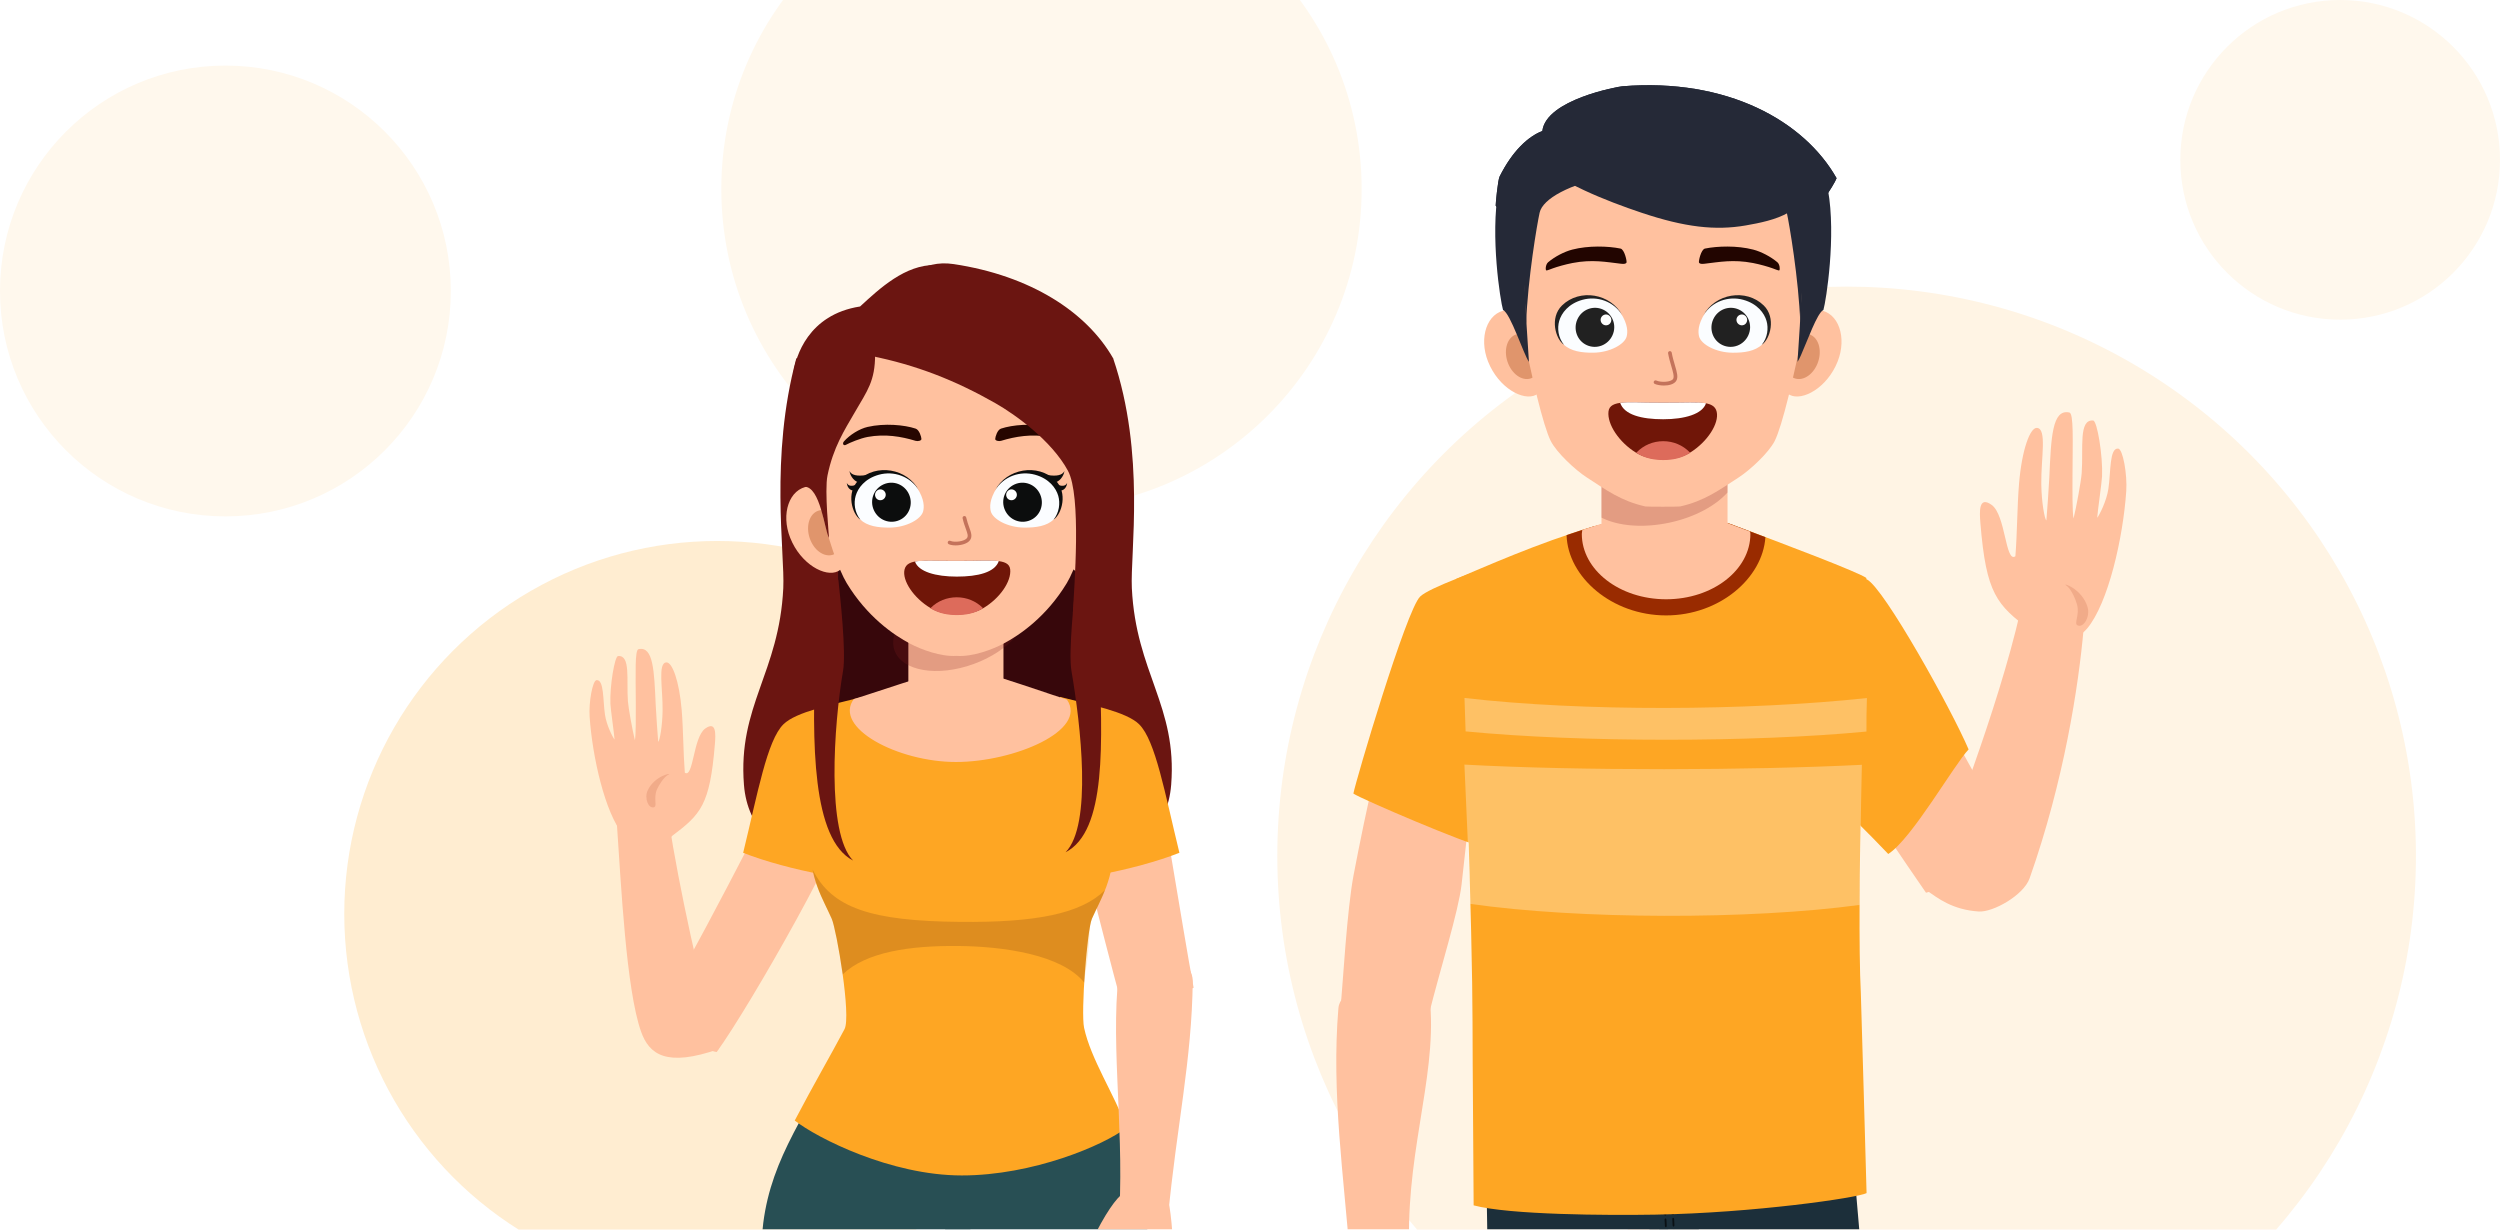 <svg width="305" height="150" viewBox="0 0 305 150" fill="none" xmlns="http://www.w3.org/2000/svg">
    <rect x="67" width="189" height="157.5" rx="7.56" fill="white" />
    <circle cx="87.5" cy="111.5" r="45.5" fill="#FFEDD1" />
    <circle cx="225.288" cy="104.423" r="69.457" fill="#FFF4E4" />
    <circle cx="127.06" cy="23.06" r="39.06" fill="#FFF8ED" />
    <g filter="url(#filter0_dd_7521_3823)">
        <path
            d="M201.23 150.059C207.929 143.775 211.767 136.102 214.041 131.543C216.836 125.936 215.966 122.131 209.333 117.918C207.308 125.31 200.946 139.462 196.123 146.293C195.703 147.164 200.694 150.905 201.23 150.059Z"
            fill="#FFC19F" />
        <path
            d="M213.243 74.793C213.105 74.51 223.598 70.397 226.964 69.247C229.171 71.853 241.564 94.948 246.52 103.502C245.48 104.57 236.112 107.76 234.972 107.966C230.133 100.987 215.06 78.525 213.243 74.793Z"
            fill="#FFC19F" />
        <path
            d="M201.357 156.548C201.357 156.548 202.788 157.233 202.832 156.189C203.21 153.469 205.128 153.53 205.623 156.046C205.813 157.012 207.365 156.408 207.365 156.408L207.194 144.941L201.188 145.081L201.357 156.548Z"
            fill="#1C2F3A" />
        <path
            d="M202.13 148.583L201.464 129.239L225.038 127.946C227.277 155.185 233.431 224.091 234.333 235.279C231.708 237.308 219.979 237.698 218.942 237.03C217.478 231.929 209.319 171.53 205.136 154.027C204.435 151.096 202.179 148.927 202.13 148.583Z"
            fill="#1C2F3A" />
        <path
            d="M203.594 150.817L202.49 128.858H181.177C181.329 152.716 182.981 226.715 183.348 236.93C186.26 238.549 197.749 237.406 198.669 236.593C198.922 231.162 201.841 173.698 203.047 154.364C203.058 154.304 203.6 151.164 203.594 150.817Z"
            fill="#1C2F3A" />
        <path opacity="0.65"
            d="M202.809 140.326C202.871 140.322 202.918 140.231 202.914 140.13L202.895 139.771C202.889 139.67 202.835 139.59 202.774 139.593C202.711 139.597 202.663 139.687 202.669 139.789L202.688 140.148C202.694 140.249 202.747 140.329 202.809 140.326ZM203.199 145.763L203.164 145.06C203.16 144.96 203.106 144.88 203.045 144.883C202.984 144.888 202.932 144.971 202.939 145.079L202.973 145.783C202.978 145.883 203.031 145.962 203.092 145.96C203.147 145.952 203.204 145.868 203.199 145.763ZM203.164 147.368C203.227 147.365 203.276 147.276 203.269 147.172L203.235 146.468C203.23 146.366 203.175 146.288 203.114 146.291C203.052 146.294 203.003 146.384 203.009 146.487L203.044 147.191C203.048 147.291 203.103 147.371 203.164 147.368ZM203.309 150.186C203.371 150.182 203.42 150.093 203.414 149.99L203.379 149.286C203.375 149.185 203.321 149.107 203.26 149.108C203.186 149.107 203.147 149.198 203.153 149.304L203.188 150.008C203.193 150.109 203.248 150.189 203.309 150.186ZM203.342 148.58L203.307 147.878C203.302 147.777 203.248 147.697 203.186 147.701C203.124 147.704 203.075 147.793 203.081 147.897L203.116 148.6C203.121 148.701 203.174 148.779 203.235 148.778C203.304 148.779 203.348 148.687 203.342 148.58ZM202.95 143.143C203.012 143.14 203.061 143.05 203.055 142.947L203.02 142.245C203.015 142.144 202.962 142.064 202.901 142.067C202.826 142.061 202.788 142.157 202.794 142.263L202.829 142.967C202.834 143.066 202.889 143.146 202.95 143.143ZM203.022 144.551C203.084 144.548 203.133 144.458 203.127 144.355L203.092 143.651C203.088 143.549 203.033 143.471 202.972 143.474C202.909 143.477 202.86 143.566 202.867 143.67L202.901 144.374C202.906 144.476 202.961 144.556 203.022 144.551ZM202.984 141.539L202.95 140.835C202.945 140.733 202.89 140.655 202.829 140.658C202.766 140.661 202.718 140.75 202.724 140.854L202.758 141.558C202.763 141.658 202.816 141.737 202.878 141.735C202.945 141.735 202.989 141.646 202.984 141.539ZM203.328 150.516C203.265 150.521 203.218 150.61 203.224 150.712L203.243 151.07C203.249 151.172 203.302 151.25 203.364 151.247C203.426 151.244 203.475 151.153 203.469 151.051L203.45 150.694C203.444 150.588 203.376 150.509 203.328 150.516ZM203.853 140.051L203.834 139.692C203.828 139.59 203.776 139.512 203.715 139.515C203.646 139.52 203.602 139.604 203.608 139.711L203.627 140.07C203.633 140.17 203.685 140.249 203.746 140.247C203.798 140.263 203.857 140.158 203.853 140.051ZM204.035 145.882C204.097 145.879 204.146 145.788 204.14 145.686L204.104 144.984C204.097 144.883 204.044 144.803 203.983 144.806C203.92 144.81 203.873 144.9 203.878 145.002L203.914 145.705C203.92 145.805 203.973 145.885 204.035 145.882ZM204.248 150.107C204.311 150.104 204.359 150.015 204.353 149.911L204.318 149.207C204.312 149.102 204.27 149.024 204.196 149.03C204.133 149.035 204.088 149.123 204.093 149.226L204.127 149.93C204.132 150.032 204.187 150.112 204.248 150.107ZM204.176 148.699C204.238 148.696 204.287 148.607 204.281 148.503L204.246 147.799C204.242 147.699 204.187 147.619 204.126 147.622C204.063 147.625 204.014 147.715 204.021 147.818L204.055 148.522C204.06 148.622 204.115 148.702 204.176 148.699ZM204.105 147.291C204.168 147.288 204.216 147.197 204.21 147.095L204.174 146.391C204.168 146.29 204.116 146.213 204.055 146.214C203.994 146.192 203.942 146.305 203.948 146.41L203.984 147.114C203.991 147.215 204.044 147.295 204.105 147.291ZM203.818 141.657C203.881 141.653 203.93 141.564 203.923 141.461L203.889 140.757C203.884 140.655 203.829 140.576 203.768 140.58C203.705 140.583 203.657 140.672 203.663 140.776L203.698 141.479C203.702 141.581 203.759 141.661 203.818 141.657ZM203.89 143.065C203.953 143.061 204.002 142.972 203.995 142.869L203.961 142.166C203.956 142.064 203.901 141.986 203.84 141.989C203.777 141.992 203.729 142.081 203.735 142.185L203.77 142.889C203.774 142.989 203.829 143.068 203.89 143.065ZM203.962 144.474C204.025 144.471 204.074 144.381 204.068 144.278L204.033 143.574C204.028 143.472 203.973 143.394 203.912 143.397C203.85 143.4 203.801 143.489 203.807 143.593L203.842 144.297C203.846 144.397 203.901 144.477 203.962 144.474ZM204.389 150.615C204.383 150.51 204.315 150.427 204.267 150.438C204.204 150.443 204.158 150.532 204.163 150.634L204.182 150.993C204.188 151.093 204.242 151.173 204.303 151.17C204.365 151.167 204.414 151.076 204.408 150.974L204.389 150.615Z"
            fill="black" />
        <path
            d="M241.421 110.259C238.183 110.058 236.377 108.598 235.14 107.749C237.723 100.858 243.702 85.735 246.458 73.742C247.228 73.636 253.83 75.178 254.21 75.69C253.581 82.856 251.787 94.381 247.615 106.204C246.878 108.293 243.135 110.365 241.421 110.259Z"
            fill="#FFC19F" />
        <path
            d="M242.985 60.655C241.379 59.5 241.496 61.486 241.608 62.87C242.313 71.53 243.608 72.846 247.698 75.919C249.833 78.805 253.368 77.245 254.639 75.722C257.22 72.629 259.014 64.651 259.402 58.995C259.545 56.925 258.989 53.831 258.419 53.781C257.335 53.689 257.53 56.641 257.222 58.698C256.998 60.188 256.144 61.862 255.858 62.228C255.905 61.455 256.422 57.889 256.452 57.158C256.557 54.636 255.854 50.407 255.372 50.36C253.558 50.184 254.187 53.739 253.965 56.784C253.893 57.769 253.311 60.941 252.97 62.32C252.818 61.507 252.839 58.93 252.846 57.033C252.862 52.752 253.001 49.496 252.461 49.379C250.357 48.922 250.235 52.426 250.016 57.309C249.963 58.474 249.737 61.659 249.657 62.553C249.437 62.361 249.07 60.34 249.038 58.135C248.994 54.968 249.766 51.324 248.499 51.257C247.67 51.213 246.67 53.902 246.324 58.046C246.092 60.831 246.1 64.166 245.876 66.919C244.65 67.771 244.705 61.892 242.985 60.655Z"
            fill="#FFC19F" />
        <path opacity="0.14"
            d="M253.394 72.781C253.764 74.132 252.95 75.138 253.48 75.358C254.216 75.665 255.025 74.273 254.685 73.127C254.002 70.827 251.474 70.081 252.073 70.477C252.712 70.899 253.253 72.274 253.394 72.781Z"
            fill="#991D05" />
        <path
            d="M240.17 90.484C238.08 85.584 229.872 70.834 227.774 69.75C226.381 69.03 218.153 84.502 215.947 88.026C216.696 89.998 225.906 98.5 230.366 103.241C233.237 101.418 238.43 92.294 240.17 90.484Z"
            fill="#FEA623" />
        <path
            d="M175.747 168.558C172.518 168.235 169.549 167.453 168.781 166.506C167.836 165.34 166.177 163.355 165.203 161.957C164.546 161.015 164.255 156.356 164.359 151.42C164.373 150.769 166.414 149.69 167.452 149.72C173.225 149.886 173.74 153.18 174.658 155.546C175.142 156.794 175.681 160.671 175.866 162.557C171.87 163.503 172.773 157.348 170.691 157.835C169.151 158.195 169.118 160.121 169.551 161.082C170.027 162.137 171.346 164.534 171.694 164.739C174.69 166.5 176.88 166.627 175.747 168.558Z"
            fill="#FFC19F" />
        <path
            d="M163.625 121.124C163.814 119.196 164.335 110.002 165.144 105.781C166.608 98.144 168.956 86.891 170.453 85.333C171.445 84.298 178.717 82.621 180.753 81.861C180.792 84.041 178.911 101.838 178.31 106.985C177.921 110.315 175.726 117.205 174.323 122.819C172.872 123.079 164.856 121.628 163.625 121.124Z"
            fill="#FFC19F" />
        <path
            d="M168.37 118.593C171.282 118.06 173.611 120.269 174.492 121.59C175.248 130.85 171.203 140.572 172.003 152.681C171.344 152.946 165.156 153.007 164.706 152.63C163.98 142.724 162.409 132.439 163.286 122.048C163.458 119.999 166.829 118.875 168.37 118.593Z"
            fill="#FFC19F" />
        <path
            d="M165.112 95.871C165.402 94.31 171.561 73.48 173.256 71.837C174.382 70.746 180.412 68.61 182.749 67.839C182.843 70.184 182.337 99.374 180.72 102.304C179.069 102.071 166.169 96.585 165.112 95.871Z"
            fill="#FEA623" />
        <path
            d="M227.022 120.218C226.48 109.518 227.494 79.036 227.697 69.575C226.922 68.933 217.622 65.396 211.043 62.958C207.932 61.806 197.832 62.258 194.383 63.291C187.492 65.354 181.018 68.27 177.652 69.677C178.668 81.495 179.648 113.673 179.648 123.683C179.648 128.465 179.783 143.736 179.783 146.109C184.127 147.271 196.07 147.343 201.937 147.241C213.926 147.034 226.612 145.195 227.722 144.615C227.67 142.795 227.065 121.06 227.022 120.218Z"
            fill="#FEA623" />
        <path
            d="M203.265 74.135C209.782 74.135 215.06 69.578 215.378 64.586C213.851 64.005 212.366 63.447 211.041 62.957C207.931 61.804 197.83 62.256 194.381 63.289C193.277 63.62 192.192 63.976 191.122 64.341C191.274 69.451 196.639 74.135 203.265 74.135Z"
            fill="#992B00" />
        <path
            d="M213.548 64.192C213.548 64.093 213.515 64.002 213.511 63.905C212.41 63.488 211.344 63.09 210.375 62.729C207.531 61.676 198.296 62.088 195.141 63.033C194.47 63.234 193.766 63.454 193.047 63.684C193.033 63.855 192.981 64.018 192.981 64.192C192.981 68.596 197.584 72.166 203.265 72.166C208.945 72.166 213.548 68.596 213.548 64.192Z"
            fill="#FFC19F" />
        <path
            d="M203.069 68.82C198.821 68.82 195.38 66.578 195.38 63.814V50.156H210.759V63.814C210.758 66.578 207.314 68.82 203.069 68.82Z"
            fill="#FFC19F" />
        <path opacity="0.23"
            d="M195.379 62.201C197.354 63.226 200.435 63.521 203.72 62.809C206.789 62.143 209.314 60.746 210.756 59.137V53.816C208.917 52.336 205.352 51.794 201.51 52.626C199.011 53.169 196.871 54.197 195.377 55.426V62.201H195.379Z"
            fill="#822020" />
        <path
            d="M182.953 20.593C182.726 21.047 182.458 24.011 182.473 24.153C183.938 25.542 193.315 35.62 204.187 35.62C214.778 35.62 223.506 22.36 224.061 20.795C220.119 13.824 210.726 8.538 197.914 9.582C197.418 9.623 188.619 11.198 188.165 15.036C186.446 15.698 184.524 17.452 182.953 20.593Z"
            fill="#252937" />
        <path fill-rule="evenodd" clip-rule="evenodd"
            d="M219.64 20.681C217.547 18.169 209.988 14.264 197.334 12.448C191.039 11.545 185.978 17.462 186.976 18.365C190.261 21.336 196.036 23.59 200.266 25.008C205.574 26.786 209.278 27.198 212.967 26.561C216.292 25.985 221.297 24.912 219.64 20.681Z"
            fill="#252937" />
        <path
            d="M182.953 20.593C182.726 21.047 182.458 24.011 182.473 24.153C183.938 25.542 193.315 35.62 204.187 35.62C214.778 35.62 223.506 22.36 224.061 20.795C220.119 13.824 210.726 8.538 197.914 9.582C197.418 9.623 188.619 11.198 188.165 15.036C186.446 15.698 184.524 17.452 182.953 20.593Z"
            fill="#252937" />
        <path
            d="M183.818 36.876C185.869 36.641 187.489 38.474 188.387 41.501C189.397 44.902 188.199 46.813 187.387 47.231C185.846 48.026 182.815 46.38 181.539 43.157C180.389 40.253 181.401 37.152 183.818 36.876Z"
            fill="#FFC19F" />
        <path
            d="M184.8 39.922C185.829 39.43 187.138 40.201 187.727 41.645C188.317 43.089 187.961 44.659 186.932 45.151C185.905 45.643 184.595 44.872 184.005 43.428C183.417 41.984 183.773 40.414 184.8 39.922Z"
            fill="#E0956C" />
        <path
            d="M221.914 36.876C219.863 36.641 218.243 38.474 217.345 41.501C216.335 44.902 217.535 46.813 218.345 47.231C219.886 48.026 222.917 46.38 224.193 43.157C225.343 40.253 224.331 37.152 221.914 36.876Z"
            fill="#FFC19F" />
        <path
            d="M220.932 39.922C219.905 39.43 218.594 40.201 218.005 41.645C217.417 43.089 217.773 44.659 218.8 45.151C219.828 45.643 221.137 44.872 221.727 43.428C222.315 41.984 221.959 40.414 220.932 39.922Z"
            fill="#E0956C" />
        <path
            d="M221.813 27.328C219.16 19.696 204.794 19.605 202.864 19.585C201.04 19.566 186.341 19.702 183.892 27.33C183.502 28.543 187.35 49.226 189.196 52.863C189.905 54.257 192.144 56.37 193.594 57.308C195.99 58.857 197.741 60.164 200.73 60.843C200.91 60.884 204.794 60.884 204.976 60.843C207.964 60.164 209.715 58.857 212.111 57.308C213.561 56.37 215.8 54.257 216.509 52.863C218.357 49.224 222.231 28.532 221.813 27.328Z"
            fill="#FFC19F" />
        <path
            d="M202.997 46.09C202.567 46.09 202.15 46.013 201.883 45.894C201.77 45.843 201.717 45.709 201.769 45.595C201.819 45.479 201.952 45.427 202.07 45.48C202.644 45.737 203.846 45.681 204.113 45.291C204.285 45.038 204.107 44.428 203.898 43.721C203.762 43.256 203.606 42.727 203.505 42.158C203.483 42.034 203.564 41.917 203.688 41.895C203.817 41.877 203.929 41.956 203.951 42.078C204.047 42.622 204.199 43.138 204.332 43.593C204.585 44.444 204.782 45.117 204.484 45.546C204.215 45.941 203.594 46.09 202.997 46.09Z"
            fill="#C4735B" />
        <path
            d="M195.562 15.787C187.009 16.021 184.358 19.751 182.809 22.251C181.799 27.833 183.034 35.738 183.371 36.874C184.281 37.274 185.872 42.275 186.529 43.202C186.542 43.026 186.438 42.072 186.252 38.873C185.871 32.362 185.729 26.61 186.858 24.843C187.533 23.786 190.613 21.18 196.455 20.497C199.092 20.188 196.741 17.421 195.562 15.787Z"
            fill="#252937" />
        <path
            d="M185.493 22.405C186.123 22.131 194.45 20.536 196.454 20.497C191.474 21.538 188.216 23.286 187.834 25.004C187.534 26.353 186.39 33.017 186.187 38.522C186.112 36.978 185.251 22.51 185.493 22.405Z"
            fill="#252937" />
        <path
            d="M210.264 15.787C218.816 16.021 221.468 19.751 223.017 22.251C224.026 27.833 222.791 35.738 222.454 36.874C221.698 37.207 220.47 40.722 219.701 42.429C219.545 42.774 219.407 43.047 219.298 43.202C219.285 43.026 219.389 42.072 219.575 38.873C219.956 32.362 220.097 26.61 218.968 24.843C218.294 23.786 215.213 21.18 209.371 20.497C206.733 20.188 209.085 17.421 210.264 15.787Z"
            fill="#252937" />
        <path
            d="M220.331 22.405C219.701 22.131 211.374 20.536 209.37 20.497C214.35 21.538 217.608 23.286 217.99 25.004C218.29 26.353 219.434 33.017 219.637 38.522C219.713 36.978 220.574 22.51 220.331 22.405Z"
            fill="#252937" />
        <path
            d="M196.234 49.265C196.396 47.771 198.821 48.194 202.365 48.169C202.55 48.167 203.271 48.167 203.456 48.169C206.999 48.194 209.116 47.832 209.439 49.303C209.751 50.72 208.299 52.965 206.209 54.262C205.223 54.873 204.096 55.086 202.942 55.089H202.879C201.725 55.086 200.603 54.892 199.618 54.296C197.533 53.032 196.065 50.816 196.234 49.265Z"
            fill="#701608" />
        <path
            d="M202.887 55.182H202.943C204.011 55.177 205.118 54.986 206.146 54.337L206.209 54.299L206.156 54.244C205.301 53.365 204.149 52.88 202.912 52.88C201.678 52.88 200.526 53.365 199.668 54.244L199.616 54.296L199.677 54.337C200.712 54.986 201.821 55.177 202.887 55.182Z"
            fill="#DD6B5B" />
        <path
            d="M208.134 48.254C207.697 49.574 205.537 50.204 202.91 50.204C200.245 50.204 198.153 49.654 197.661 48.202C198.743 48.05 200.366 48.185 202.365 48.169C202.55 48.167 203.271 48.167 203.456 48.169C205.54 48.183 207.112 48.056 208.134 48.254Z"
            fill="white" />
        <path fill-rule="evenodd" clip-rule="evenodd"
            d="M213.42 35.71C215.795 36.74 216.439 39.656 214.981 41.076C214.127 41.909 212.778 42.097 211.38 42.086C209.324 42.069 207.532 41.056 207.288 40.103C207.169 39.634 207.082 38.69 208.034 37.215C209.117 35.534 211.333 34.803 213.42 35.71Z"
            fill="#FBFDFF" />
        <path fill-rule="evenodd" clip-rule="evenodd"
            d="M215.176 36.321C216.707 37.818 215.969 40.429 214.936 41.12C215.643 40.253 215.774 39.101 215.517 38.207C215.248 37.27 214.41 36.109 212.675 35.63C210.905 35.141 208.874 35.786 207.8 37.549C209.216 34.858 213.018 34.211 215.176 36.321Z"
            fill="#212121" />
        <path fill-rule="evenodd" clip-rule="evenodd"
            d="M212.131 36.816C213.313 37.353 213.846 38.751 213.296 39.96C212.745 41.169 211.361 41.697 210.174 41.169C208.987 40.64 208.471 39.231 209.009 38.025C209.55 36.813 210.939 36.276 212.131 36.816Z"
            fill="#212121" />
        <path fill-rule="evenodd" clip-rule="evenodd"
            d="M212.764 37.477C213.092 37.635 213.247 38.027 213.093 38.356C212.962 38.685 212.567 38.839 212.236 38.685C211.907 38.532 211.753 38.136 211.907 37.806C212.062 37.477 212.455 37.326 212.764 37.477Z"
            fill="white" />
        <path fill-rule="evenodd" clip-rule="evenodd"
            d="M197.707 37.213C198.659 38.689 198.573 39.633 198.454 40.101C198.211 41.054 196.415 42.069 194.361 42.084C192.964 42.096 191.616 41.907 190.76 41.075C189.302 39.656 189.946 36.738 192.322 35.708C194.41 34.804 196.625 35.534 197.707 37.213Z"
            fill="#FBFDFF" />
        <path fill-rule="evenodd" clip-rule="evenodd"
            d="M197.941 37.549C196.868 35.785 194.836 35.139 193.066 35.63C191.33 36.109 190.493 37.27 190.224 38.207C189.966 39.101 190.098 40.253 190.805 41.12C189.772 40.429 189.034 37.818 190.565 36.321C192.724 34.211 196.525 34.858 197.941 37.549Z"
            fill="#212121" />
        <path fill-rule="evenodd" clip-rule="evenodd"
            d="M195.557 36.816C196.739 37.353 197.273 38.751 196.722 39.96C196.173 41.169 194.787 41.697 193.601 41.169C192.414 40.64 191.899 39.231 192.436 38.025C192.977 36.813 194.367 36.276 195.557 36.816Z"
            fill="#212121" />
        <path fill-rule="evenodd" clip-rule="evenodd"
            d="M196.192 37.477C196.52 37.635 196.677 38.027 196.522 38.356C196.39 38.685 195.995 38.839 195.664 38.685C195.335 38.532 195.181 38.136 195.335 37.806C195.488 37.477 195.882 37.326 196.192 37.477Z"
            fill="white" />
        <path
            d="M188.872 31.049C189.673 30.373 190.825 29.763 191.818 29.506C193.782 28.995 196.18 29.071 197.702 29.38C198.194 29.479 198.514 30.983 198.43 31.105C198.329 31.249 198.118 31.274 197.769 31.233C195.971 31.026 194.262 30.674 191.843 31.142C190.963 31.313 189.955 31.605 189.447 31.792C189.251 31.864 188.692 32.093 188.64 32.044C188.514 31.926 188.582 31.291 188.872 31.049Z"
            fill="#220500" />
        <path
            d="M216.838 31.049C216.037 30.373 214.884 29.763 213.892 29.506C211.927 28.995 209.53 29.071 208.008 29.38C207.515 29.479 207.196 30.983 207.28 31.105C207.381 31.249 207.592 31.274 207.94 31.233C209.739 31.026 211.448 30.674 213.867 31.142C214.746 31.313 215.754 31.605 216.262 31.792C216.458 31.864 217.018 32.093 217.07 32.044C217.195 31.926 217.128 31.291 216.838 31.049Z"
            fill="#220500" />
        <path fill-rule="evenodd" clip-rule="evenodd"
            d="M219.64 20.681C217.547 18.169 209.988 14.264 197.334 12.448C191.039 11.545 185.978 17.462 186.976 18.365C190.261 21.336 196.036 23.59 200.266 25.008C205.574 26.786 209.278 27.198 212.967 26.561C216.292 25.985 221.297 24.912 219.64 20.681Z"
            fill="#252937" />
        <path opacity="0.3"
            d="M178.658 92.336C178.931 98.12 179.174 104.051 179.356 109.327C192.526 111.222 213.424 111.283 226.881 109.455C226.949 104.711 227.005 98.208 227.149 92.36C213.492 93.049 192.666 93.103 178.658 92.336Z"
            fill="white" />
        <path opacity="0.3"
            d="M178.667 84.205C178.721 85.674 178.767 87.035 178.803 88.286C192.815 89.644 213.751 89.642 227.708 88.304C227.694 87.096 227.716 85.714 227.763 84.215C213.16 85.784 193.011 85.875 178.667 84.205Z"
            fill="white" />
    </g>
    <g filter="url(#filter1_dd_7521_3823)">
        <path
            d="M137.455 70.809C137.246 66.529 139.148 54.455 135.175 42.772H96.521C93.266 54.833 95.14 66.529 94.931 70.809C94.426 81.163 89.375 85.153 90.132 94.801C90.991 105.742 105.295 107.018 116.193 107.018C127.091 107.018 141.395 105.742 142.254 94.801C143.011 85.153 137.96 81.165 137.455 70.809Z"
            fill="#6B1511" />
        <path opacity="0.65"
            d="M116.193 107.018C120.827 107.018 126.072 106.778 130.642 105.671V52.743H101.615V105.643C106.215 106.776 111.514 107.018 116.193 107.018Z"
            fill="#1C0108" />
        <path
            d="M120.099 125.725L103.262 124.452C97.706 135.029 93.541 140.163 92.491 148.23C91.478 156.008 93.458 165.488 94.233 170.568C95.007 175.648 95.84 182.076 96.685 189.192C101.539 190.567 106.242 190.71 109.385 190.435C111.161 180.447 113.436 161.337 114.635 156.665C114.894 155.656 115.863 154.843 117.075 155.818L120.099 125.725Z"
            fill="#284F54" />
        <path
            d="M114.678 124.515L131.176 124.858C136.698 137.385 138.829 142.223 139.459 150.323C139.735 153.855 138.528 160.297 137.163 166.807C135.697 173.787 133.489 181.499 131.768 189.828C126.8 190.779 122.224 190.424 119.121 189.879C118.314 179.779 118.105 161.777 117.359 157.022C117.197 155.995 115.907 154.642 114.678 156.393V124.515Z"
            fill="#284F54" />
        <path
            d="M128.73 91.093C128.703 90.859 137.107 90.578 139.76 90.606C140.664 92.988 143.635 112.315 144.992 119.564C143.995 120.057 136.871 120.979 136.018 120.84C134.351 114.728 129.08 94.17 128.73 91.093Z"
            fill="#FFC19F" />
        <path
            d="M130.31 158.992C130.59 160.26 132.637 158.893 133.173 156.263C133.355 155.365 133.303 150.28 132.54 150.496C131.771 151.755 130.029 157.724 130.31 158.992Z"
            fill="#F29D77" />
        <path
            d="M138.452 159.223C138.705 159.818 139.95 159.323 140.146 158.545C140.323 157.841 140.449 156.53 140.714 156.942C141.19 157.682 141.845 157.029 142.174 155.918C142.844 153.652 142.363 148.159 142.059 146.339C141.739 144.426 138.411 144.087 136.529 144.54C135.543 145.167 134.162 147.172 132.513 150.567C132.651 153.715 132.157 157.319 132.362 159.252C133.08 163.76 133.286 165.946 133.976 165.718C135.786 165.121 135.117 161.331 134.926 159.102C134.938 157.675 135.141 156.073 135.573 154.441C135.904 155.709 135.737 161.168 135.951 162.869C136.531 163.789 138.042 160.277 138.059 158.781C138.076 157.342 138.087 155.634 138.245 154.363C138.513 155.441 138.409 158.116 138.452 159.223Z"
            fill="#FFC19F" />
        <path
            d="M95.14 93.982C97.675 94.553 102.997 96.869 103.015 97.12C103.22 100.095 90.86 121.83 86.811 127.398C85.955 127.354 79.463 124.747 78.666 123.993C83.571 116.802 93.538 96.333 95.14 93.982Z"
            fill="#FFC19F" />
        <path
            d="M99.549 105.717C101.151 99.671 104.295 86.395 104.615 84.071C100.874 85.048 96.515 85.877 94.95 87.417C92.95 89.386 91.815 95.814 90.035 103.097C92.632 104.132 96.463 105.155 99.549 105.717Z"
            fill="#FEA623" />
        <path
            d="M96.328 135.759C98.63 131.366 100.641 127.931 102.4 124.614C103.242 123.025 101.428 112.486 100.84 111.144C99.809 108.788 98.032 106.129 98.26 101.85C98.493 97.471 100.568 89.146 101.621 85.147C104.542 84.509 111.847 82.408 116.008 81.519L116.005 81.243C116.223 81.279 116.461 81.323 116.712 81.373C116.964 81.323 117.203 81.279 117.419 81.243L117.416 81.519C121.577 82.409 128.882 84.509 131.803 85.147C132.856 89.146 134.931 97.471 135.164 101.85C135.392 106.129 133.617 108.786 132.584 111.144C131.996 112.486 131.223 122.56 131.629 124.446C132.45 128.268 135.301 132.531 136.817 136.623C134.06 138.782 125.363 142.46 116.712 142.46C108.06 142.46 99.086 137.918 96.328 135.759Z"
            fill="#FEA623" />
        <path
            d="M140.822 113.918C138.496 113.151 136.898 115.128 136.069 116.326C134.667 125.186 136.487 135.638 135.939 146.785C136.453 147.098 141.485 147.696 141.883 147.371C142.905 136.555 144.783 128.367 144.886 118.742C144.908 116.749 142.053 114.324 140.822 113.918Z"
            fill="#FFC19F" />
        <path
            d="M87.041 127.045C80.681 129.274 78.565 127.718 77.571 124.89C75.761 119.743 75.145 106.988 74.629 99.571C74.495 98.577 80.724 98.234 80.96 99.174C82.207 107.275 84.761 118.961 87.041 127.045Z"
            fill="#FFC19F" />
        <path
            d="M85.404 87.94C86.784 86.95 86.682 88.656 86.586 89.844C85.977 97.281 84.864 98.411 81.35 101.049C79.515 103.527 76.48 102.185 75.389 100.877C73.173 98.219 71.636 91.366 71.305 86.508C71.183 84.731 71.661 82.073 72.151 82.031C73.082 81.952 72.914 84.488 73.178 86.254C73.369 87.534 74.102 88.972 74.347 89.287C74.308 88.622 73.864 85.56 73.84 84.932C73.75 82.766 74.356 79.134 74.769 79.094C76.328 78.944 75.786 81.997 75.975 84.612C76.037 85.458 76.536 88.182 76.827 89.367C76.959 88.669 76.942 86.455 76.937 84.826C76.924 81.149 76.807 78.353 77.27 78.253C79.078 77.861 79.18 80.87 79.367 85.064C79.412 86.065 79.605 88.8 79.673 89.568C79.862 89.403 80.178 87.668 80.206 85.774C80.246 83.054 79.584 79.924 80.672 79.867C81.384 79.83 82.242 82.139 82.538 85.699C82.736 88.091 82.728 90.955 82.918 93.32C83.971 94.052 83.926 89.002 85.404 87.94Z"
            fill="#FFC19F" />
        <path opacity="0.14"
            d="M79.52 95.365C79.045 96.469 79.618 97.422 79.14 97.546C78.478 97.72 77.956 96.439 78.381 95.505C79.236 93.63 81.475 93.297 80.918 93.562C80.325 93.845 79.701 94.95 79.52 95.365Z"
            fill="#991D05" />
        <path
            d="M133.744 105.717C132.142 99.671 128.999 86.395 128.679 84.071C132.42 85.048 136.778 85.877 138.343 87.417C140.344 89.386 141.479 95.814 143.258 103.097C140.664 104.132 136.83 105.155 133.744 105.717Z"
            fill="#FEA623" />
        <path
            d="M129.535 84.408C129.065 84.3 119.477 80.907 116.519 80.371C113.803 80.863 104.271 84.168 103.54 84.333C100.97 87.815 108.882 92.018 116.002 92.018C123.071 92.018 132.13 88.173 129.535 84.408Z"
            fill="#FFC19F" />
        <path
            d="M115.992 87.588C112.787 87.588 110.19 86.08 110.19 84.22V75.033H121.793V84.22C121.793 86.08 119.195 87.588 115.992 87.588Z"
            fill="#FFC19F" />
        <path opacity="0.23"
            d="M124.478 72.637C125.387 75.143 122.55 78.469 118.141 80.07C113.732 81.671 109.42 80.936 108.512 78.43C107.603 75.925 110.441 72.598 114.85 70.997C119.259 69.398 123.569 70.133 124.478 72.637Z"
            fill="#822020" />
        <path
            d="M98.05 58.384C100.101 58.149 101.721 59.982 102.619 63.009C103.629 66.41 102.429 68.321 101.619 68.739C100.078 69.534 97.047 67.888 95.771 64.665C94.621 61.761 95.633 58.66 98.05 58.384Z"
            fill="#FFC19F" />
        <path
            d="M99.032 61.43C100.059 60.938 101.369 61.709 101.959 63.153C102.548 64.597 102.192 66.167 101.164 66.659C100.135 67.151 98.826 66.38 98.237 64.936C97.649 63.493 98.005 61.923 99.032 61.43Z"
            fill="#E0956C" />
        <path
            d="M134.197 58.384C132.147 58.149 130.527 59.982 129.629 63.009C128.619 66.41 129.818 68.321 130.629 68.74C132.17 69.535 135.199 67.888 136.477 64.665C137.626 61.761 136.615 58.66 134.197 58.384Z"
            fill="#FFC19F" />
        <path
            d="M133.216 61.431C132.189 60.938 130.878 61.71 130.288 63.154C129.7 64.597 130.056 66.167 131.083 66.659C132.11 67.151 133.421 66.38 134.011 64.936C134.598 63.494 134.243 61.923 133.216 61.431Z"
            fill="#E0956C" />
        <path
            d="M129.367 103.034C134.367 100.458 133.907 89.802 133.434 78.469C133.104 78.411 131.526 69.889 130.659 69.784C130.456 71.703 129.691 78.581 130.086 80.896C131.214 87.499 132.65 99.699 129.367 103.034Z"
            fill="#6B1511" />
        <path
            d="M103.451 104.044C98.45 101.468 98.4 89.802 98.875 78.468C99.204 78.41 100.783 69.887 101.65 69.782C101.852 71.701 102.619 78.579 102.222 80.895C101.093 87.499 100.167 100.711 103.451 104.044Z"
            fill="#6B1511" />
        <path
            d="M133.464 46.154C131.993 38.804 118.053 39.177 116.093 39.194C114.134 39.175 100.194 38.804 98.723 46.154C97.041 54.562 100.722 66.981 102.665 70.191C105.134 74.272 108.365 76.514 110.418 77.593C111.713 78.273 114.127 79.202 116.078 79.073L116.109 79.075C118.06 79.205 120.474 78.275 121.769 77.593C123.821 76.513 127.054 74.272 129.522 70.191C131.465 66.981 135.146 54.562 133.464 46.154Z"
            fill="#FFC19F" />
        <path
            d="M115.963 65.593C115.637 65.593 115.336 65.544 115.126 65.452C115.013 65.4 114.959 65.267 115.011 65.152C115.061 65.04 115.198 64.986 115.312 65.038C115.828 65.27 117.057 65.11 117.349 64.687C117.509 64.452 117.413 64.158 117.2 63.569C117.076 63.229 116.921 62.804 116.806 62.286C116.78 62.164 116.856 62.043 116.979 62.015C117.101 61.987 117.22 62.067 117.248 62.186C117.357 62.675 117.499 63.067 117.625 63.414C117.846 64.022 118.021 64.505 117.72 64.942C117.418 65.385 116.635 65.593 115.963 65.593Z"
            fill="#C4735B" />
        <path
            d="M122.614 68.514C122.456 67.103 120.088 67.503 116.628 67.479C116.448 67.478 115.744 67.478 115.562 67.479C112.103 67.503 110.037 67.161 109.72 68.548C109.416 69.886 110.831 72.004 112.873 73.228C113.835 73.805 114.938 74.006 116.063 74.009H116.125C117.25 74.006 118.348 73.823 119.309 73.261C121.347 72.068 122.779 69.977 122.614 68.514Z"
            fill="#701608" />
        <path
            d="M116.12 74.095H116.064C115.021 74.091 113.941 73.91 112.936 73.299L112.875 73.263L112.926 73.211C113.76 72.382 114.886 71.924 116.093 71.924C117.299 71.924 118.423 72.382 119.26 73.211L119.311 73.26L119.251 73.297C118.241 73.912 117.159 74.092 116.12 74.095Z"
            fill="#DD6B5B" />
        <path
            d="M110.995 67.561C111.421 68.805 113.531 69.401 116.096 69.401C118.699 69.401 120.741 68.882 121.222 67.512C120.165 67.368 118.582 67.495 116.63 67.482C116.449 67.481 115.745 67.481 115.563 67.482C113.53 67.493 111.993 67.374 110.995 67.561Z"
            fill="white" />
        <path fill-rule="evenodd" clip-rule="evenodd"
            d="M105.86 57.047C103.484 58.077 102.84 60.993 104.298 62.413C105.153 63.246 106.503 63.434 107.899 63.423C109.955 63.406 111.749 62.393 111.992 61.44C112.112 60.971 112.197 60.027 111.245 58.552C110.162 56.873 107.947 56.142 105.86 57.047Z"
            fill="#FBFDFF" />
        <path fill-rule="evenodd" clip-rule="evenodd"
            d="M104.365 57.929C103.661 57.952 103.078 57.135 103.011 56.523C103.536 57.641 106.146 56.73 106.379 56.73C104.883 57.059 104.666 57.55 104.365 57.929Z"
            fill="#0C0D0D" />
        <path fill-rule="evenodd" clip-rule="evenodd"
            d="M103.906 58.84C103.353 59.074 102.755 58.746 102.675 57.965C103.097 58.884 104.621 57.74 104.853 57.74C104.554 57.981 104.207 58.461 103.906 58.84Z"
            fill="#0C0D0D" />
        <path fill-rule="evenodd" clip-rule="evenodd"
            d="M104.103 57.66C102.572 59.157 103.31 61.767 104.343 62.459C103.636 61.592 103.504 60.44 103.762 59.546C104.031 58.608 104.869 57.448 106.604 56.968C108.374 56.479 110.406 57.125 111.479 58.887C110.061 56.197 106.261 55.549 104.103 57.66Z"
            fill="#0C0D0D" />
        <path fill-rule="evenodd" clip-rule="evenodd"
            d="M107.148 58.155C105.966 58.691 105.433 60.09 105.983 61.299C106.534 62.507 107.918 63.036 109.105 62.507C110.292 61.979 110.806 60.57 110.27 59.364C109.729 58.15 108.34 57.614 107.148 58.155Z"
            fill="#0C0D0D" />
        <path fill-rule="evenodd" clip-rule="evenodd"
            d="M106.513 58.815C106.186 58.974 106.03 59.365 106.184 59.695C106.316 60.024 106.711 60.178 107.042 60.024C107.371 59.87 107.525 59.474 107.371 59.144C107.217 58.815 106.824 58.665 106.513 58.815Z"
            fill="white" />
        <path fill-rule="evenodd" clip-rule="evenodd"
            d="M126.38 57.047C128.755 58.077 129.4 60.993 127.942 62.413C127.087 63.246 125.739 63.434 124.34 63.423C122.285 63.406 120.493 62.393 120.248 61.44C120.129 60.971 120.043 60.027 120.994 58.552C122.078 56.873 124.293 56.142 126.38 57.047Z"
            fill="#FBFDFF" />
        <path fill-rule="evenodd" clip-rule="evenodd"
            d="M127.874 57.929C128.578 57.952 129.161 57.135 129.229 56.523C128.703 57.641 126.094 56.73 125.861 56.73C127.357 57.059 127.573 57.55 127.874 57.929Z"
            fill="#0C0D0D" />
        <path fill-rule="evenodd" clip-rule="evenodd"
            d="M128.334 58.84C128.887 59.074 129.485 58.746 129.565 57.965C129.141 58.884 127.619 57.74 127.385 57.74C127.685 57.981 128.033 58.461 128.334 58.84Z"
            fill="#0C0D0D" />
        <path fill-rule="evenodd" clip-rule="evenodd"
            d="M128.136 57.66C129.668 59.157 128.929 61.767 127.896 62.459C128.603 61.592 128.735 60.44 128.478 59.546C128.208 58.608 127.371 57.448 125.635 56.968C123.865 56.479 121.835 57.125 120.761 58.887C122.177 56.197 125.979 55.549 128.136 57.66Z"
            fill="#0C0D0D" />
        <path fill-rule="evenodd" clip-rule="evenodd"
            d="M123.144 58.155C121.962 58.691 121.429 60.09 121.979 61.299C122.529 62.507 123.914 63.036 125.101 62.507C126.288 61.979 126.802 60.57 126.266 59.364C125.726 58.15 124.336 57.614 123.144 58.155Z"
            fill="#0C0D0D" />
        <path fill-rule="evenodd" clip-rule="evenodd"
            d="M122.51 58.815C122.183 58.974 122.028 59.365 122.181 59.695C122.313 60.024 122.708 60.178 123.039 60.024C123.368 59.87 123.522 59.474 123.368 59.144C123.214 58.815 122.819 58.665 122.51 58.815Z"
            fill="white" />
        <path
            d="M130.234 52.9C129.536 52.106 128.349 51.367 127.349 51.138C125.296 50.669 122.893 50.88 121.491 51.346C121.041 51.495 120.794 52.353 120.786 52.613C120.779 52.818 121.214 52.922 121.499 52.836C123.257 52.301 125.217 51.97 127.347 52.362C128.228 52.523 129.533 53.064 130.006 53.326C130.282 53.477 130.483 53.184 130.234 52.9Z"
            fill="#260600" />
        <path
            d="M104.3 36.446C106.691 34.244 109.806 31.334 113.492 31.385C112.718 33.122 106.528 41.746 106.134 42.289C106.134 45.555 105.192 46.701 103.659 49.349C102.379 51.561 101.032 53.626 100.325 57.059C99.943 58.92 100.523 64.506 100.51 64.68C99.965 63.762 99.463 58.37 97.473 58.433C97.304 57.412 95.684 48.013 96.166 44.528C96.432 42.609 97.936 37.432 104.3 36.446Z"
            fill="#6B1511" />
        <path fill-rule="evenodd" clip-rule="evenodd"
            d="M135.176 42.772C134.736 44.772 138.395 60.607 136.746 69.497C136.702 69.73 131.946 72.916 130.255 73.887C130.427 70.516 131.324 59.563 129.657 56.482C127.69 52.845 123.279 49.651 120.818 48.25C115.957 45.481 111.178 43.581 105.529 42.458C105.529 40.826 108.039 30.118 115.709 31.272C125.104 32.684 131.943 37.114 135.176 42.772Z"
            fill="#6B1511" />
        <path
            d="M102.337 52.9C103.035 52.107 104.221 51.367 105.222 51.138C107.274 50.669 109.678 50.881 111.079 51.346C111.528 51.495 111.777 52.353 111.785 52.613C111.791 52.819 111.357 52.922 111.071 52.836C109.314 52.301 107.354 51.97 105.223 52.362C104.342 52.524 103.038 53.065 102.564 53.327C102.287 53.477 102.088 53.184 102.337 52.9Z"
            fill="#260600" />
        <path opacity="0.15"
            d="M102.178 117.936C101.755 114.885 101.14 111.826 100.842 111.144C100.104 109.459 98.995 107.607 98.501 105.13C100.852 109.84 105.648 111.42 116.488 111.525C125.806 111.616 131.271 110.517 134.174 107.654C133.659 108.956 133.049 110.086 132.585 111.144C132.247 111.919 131.847 115.594 131.646 118.93C128.895 115.511 121.791 114.52 116.298 114.465C110.428 114.407 105.03 115.175 102.178 117.936Z"
            fill="#2B000B" />
    </g>
    <circle cx="285.5" cy="19.5" r="19.5" fill="#FFF8ED" />
    <circle cx="27.5" cy="35.5" r="27.5" fill="#FFF8ED" />
    <defs>
        <filter id="filter0_dd_7521_3823" x="162.712" y="9.135" width="97.028" height="249.443"
            filterUnits="userSpaceOnUse" color-interpolation-filters="sRGB">
            <feFlood flood-opacity="0" result="BackgroundImageFix" />
            <feColorMatrix in="SourceAlpha" type="matrix"
                values="0 0 0 0 0 0 0 0 0 0 0 0 0 0 0 0 0 0 127 0" result="hardAlpha" />
            <feOffset dx="0.315" dy="1.26" />
            <feComposite in2="hardAlpha" operator="out" />
            <feColorMatrix type="matrix" values="0 0 0 0 0 0 0 0 0 0 0 0 0 0 0 0 0 0 0.25 0" />
            <feBlend mode="normal" in2="BackgroundImageFix" result="effect1_dropShadow_7521_3823" />
            <feColorMatrix in="SourceAlpha" type="matrix"
                values="0 0 0 0 0 0 0 0 0 0 0 0 0 0 0 0 0 0 127 0" result="hardAlpha" />
            <feOffset dx="-0.315" dy="-0.315" />
            <feComposite in2="hardAlpha" operator="out" />
            <feColorMatrix type="matrix" values="0 0 0 0 0 0 0 0 0 0 0 0 0 0 0 0 0 0 0.25 0" />
            <feBlend mode="normal" in2="effect1_dropShadow_7521_3823"
                result="effect2_dropShadow_7521_3823" />
            <feBlend mode="normal" in="SourceGraphic" in2="effect2_dropShadow_7521_3823"
                result="shape" />
        </filter>
        <filter id="filter1_dd_7521_3823" x="70.971" y="30.87" width="74.966" height="223.627"
            filterUnits="userSpaceOnUse" color-interpolation-filters="sRGB">
            <feFlood flood-opacity="0" result="BackgroundImageFix" />
            <feColorMatrix in="SourceAlpha" type="matrix"
                values="0 0 0 0 0 0 0 0 0 0 0 0 0 0 0 0 0 0 127 0" result="hardAlpha" />
            <feOffset dx="0.945" dy="1.26" />
            <feComposite in2="hardAlpha" operator="out" />
            <feColorMatrix type="matrix" values="0 0 0 0 0 0 0 0 0 0 0 0 0 0 0 0 0 0 0.25 0" />
            <feBlend mode="normal" in2="BackgroundImageFix" result="effect1_dropShadow_7521_3823" />
            <feColorMatrix in="SourceAlpha" type="matrix"
                values="0 0 0 0 0 0 0 0 0 0 0 0 0 0 0 0 0 0 127 0" result="hardAlpha" />
            <feOffset dx="-0.315" dy="-0.315" />
            <feComposite in2="hardAlpha" operator="out" />
            <feColorMatrix type="matrix" values="0 0 0 0 0 0 0 0 0 0 0 0 0 0 0 0 0 0 0.25 0" />
            <feBlend mode="normal" in2="effect1_dropShadow_7521_3823"
                result="effect2_dropShadow_7521_3823" />
            <feBlend mode="normal" in="SourceGraphic" in2="effect2_dropShadow_7521_3823"
                result="shape" />
        </filter>
    </defs>
</svg>
    